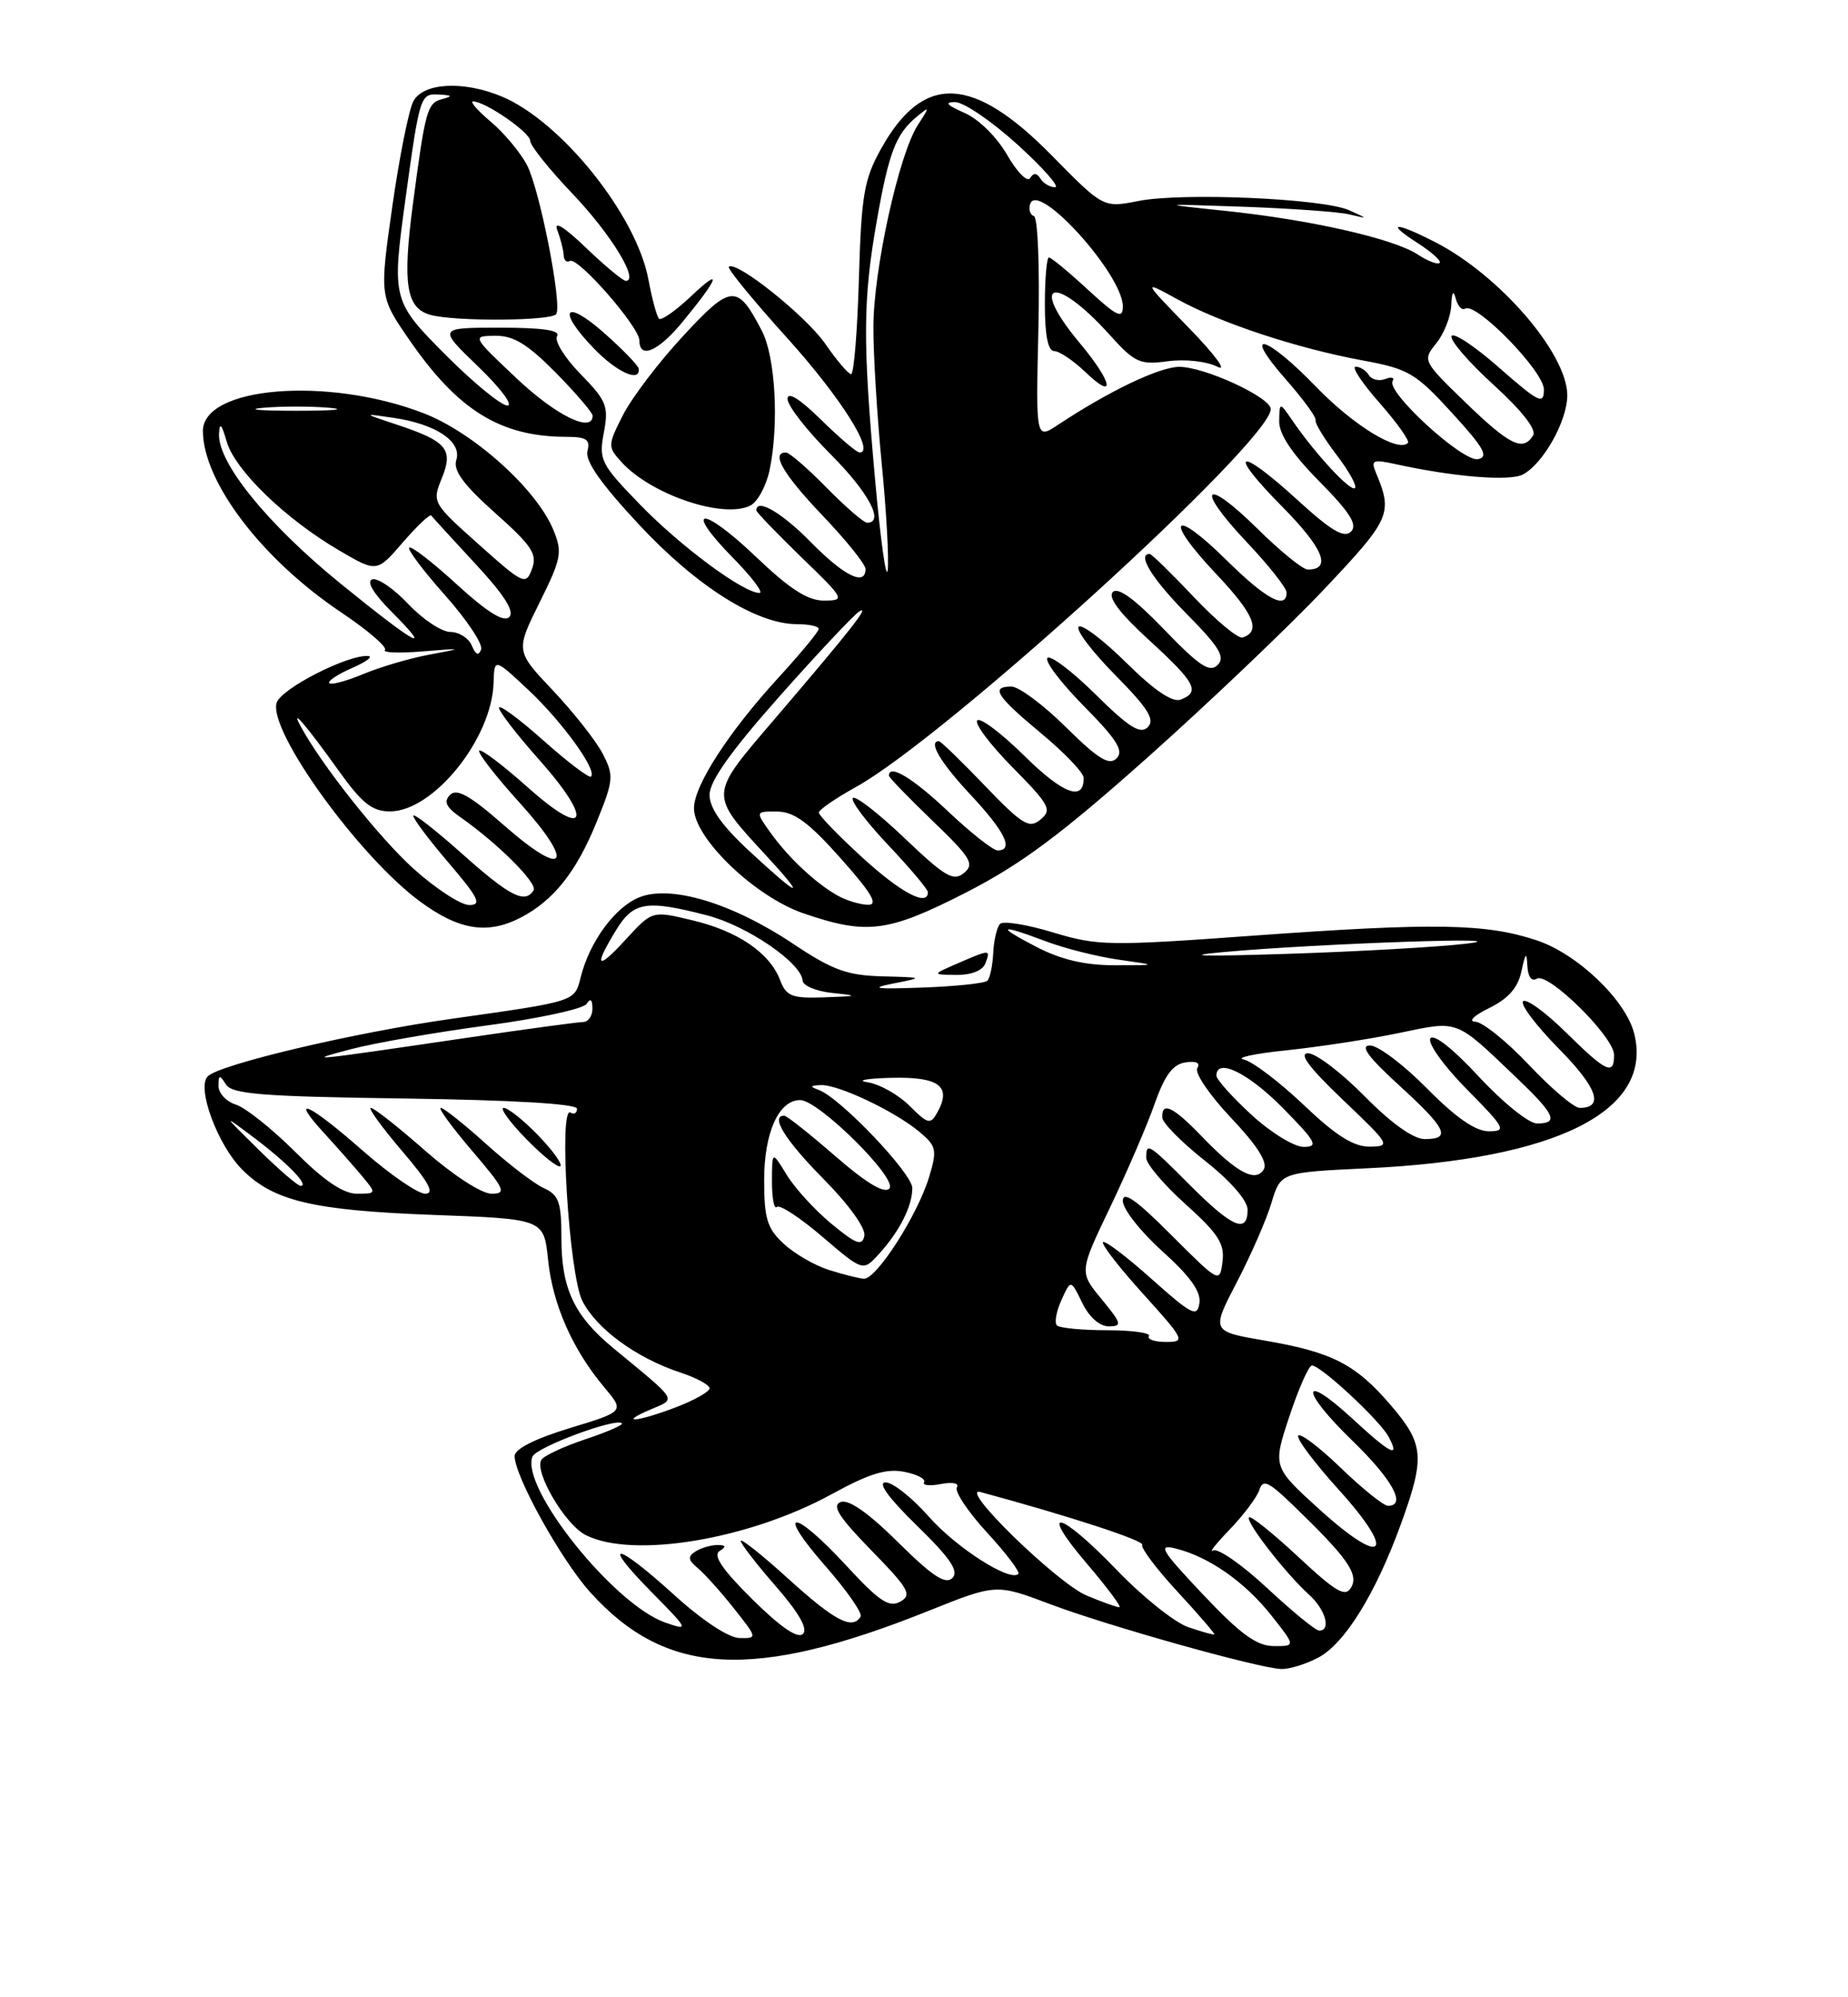 <?xml version="1.0" encoding="UTF-8" standalone="no"?>
<!DOCTYPE svg PUBLIC "-//W3C//DTD SVG 1.1//EN" "http://www.w3.org/Graphics/SVG/1.1/DTD/svg11.dtd" >
<svg xmlns="http://www.w3.org/2000/svg" xmlns:xlink="http://www.w3.org/1999/xlink" version="1.1" viewBox="0 0 237 256">
 <g >
 <path fill="currentColor"
d=" M 169.01 212.49 C 172.42 210.73 176.41 204.31 179.67 195.32 C 182.77 186.78 182.63 185.10 178.40 180.15 C 173.87 174.86 170.87 173.31 162.23 171.83 C 155.33 170.65 155.33 170.65 158.62 164.34 C 160.43 160.86 162.44 156.28 163.07 154.14 C 164.24 150.27 164.24 150.27 175.37 149.74 C 199.74 148.59 212.07 142.36 209.58 132.47 C 208.50 128.18 202.31 122.26 197.06 120.52 C 190.55 118.36 183.97 118.25 160.80 119.92 C 142.21 121.27 140.76 121.24 135.04 119.51 C 131.71 118.50 128.66 118.01 128.26 118.41 C 127.86 118.81 127.46 120.48 127.38 122.12 C 127.30 123.76 126.96 125.37 126.63 125.70 C 126.30 126.03 122.54 126.43 118.27 126.58 C 112.33 126.80 111.44 126.68 114.50 126.07 C 118.50 125.28 118.50 125.28 113.13 125.14 C 108.65 125.02 106.75 124.33 101.75 120.99 C 93.89 115.74 85.97 113.36 81.94 115.03 C 78.82 116.32 75.60 120.74 74.47 125.26 C 73.68 128.40 73.92 128.32 58.00 130.57 C 45.44 132.34 28.19 136.41 26.64 137.96 C 25.19 139.41 27.90 146.75 31.07 149.92 C 35.10 153.95 40.14 155.14 55.62 155.72 C 69.75 156.24 69.75 156.24 70.29 161.49 C 70.88 167.21 73.43 172.98 77.50 177.82 C 80.10 180.91 80.10 180.91 73.05 183.05 C 68.60 184.41 66.00 185.72 66.00 186.63 C 66.00 189.21 71.98 199.98 75.71 204.10 C 85.42 214.85 96.60 215.46 119.08 206.47 C 127.75 203.00 127.75 203.00 134.63 205.59 C 141.97 208.37 161.31 213.80 164.30 213.92 C 165.29 213.97 167.41 213.32 169.01 212.49 Z  M 126.36 123.50 C 127.07 121.66 127.02 121.66 122.86 123.46 C 119.50 124.92 119.50 124.92 122.64 124.96 C 124.54 124.98 126.01 124.41 126.36 123.50 Z  M 66.80 117.60 C 71.00 115.41 73.92 111.74 76.49 105.42 C 78.70 99.99 78.75 99.42 77.30 96.61 C 76.45 94.97 73.58 91.33 70.94 88.53 C 66.12 83.44 66.12 83.44 69.19 77.24 C 72.01 71.57 72.15 70.79 70.96 67.90 C 68.79 62.66 60.71 55.42 54.29 52.95 C 41.99 48.22 25.97 49.54 26.02 55.28 C 26.09 61.83 33.61 71.69 43.74 78.48 C 47.18 80.79 49.71 82.96 49.36 83.31 C 49.01 83.65 51.15 83.74 54.11 83.50 C 59.50 83.07 59.50 83.07 55.00 83.92 C 52.52 84.38 48.74 85.50 46.60 86.39 C 44.45 87.29 42.48 87.82 42.23 87.56 C 41.98 87.31 43.28 86.44 45.13 85.63 C 46.99 84.82 47.91 84.13 47.19 84.08 C 44.55 83.92 36.05 88.27 35.48 90.07 C 34.35 93.62 46.05 109.82 53.90 115.57 C 58.89 119.24 62.54 119.81 66.80 117.60 Z  M 123.90 114.39 C 130.94 110.79 136.07 106.97 147.21 97.05 C 155.07 90.04 165.25 80.35 169.84 75.50 C 178.32 66.53 178.64 65.81 176.48 60.64 C 175.78 58.97 176.04 58.85 178.93 59.48 C 186.43 61.13 193.59 61.71 195.30 60.82 C 197.91 59.45 200.99 53.96 201.00 50.68 C 201.00 45.32 192.29 35.23 184.01 31.01 C 178.88 28.39 177.61 28.46 181.79 31.14 C 183.60 32.30 184.88 33.45 184.63 33.70 C 184.38 33.95 183.12 33.47 181.82 32.62 C 178.73 30.59 168.12 28.18 157.25 27.04 C 148.50 26.12 148.50 26.12 159.50 26.50 C 165.55 26.72 171.62 27.15 173.00 27.47 C 175.50 28.06 175.50 28.06 173.00 26.94 C 169.66 25.44 151.63 24.65 146.00 25.76 C 141.50 26.65 141.50 26.65 134.85 19.89 C 124.74 9.62 118.41 9.37 113.01 19.04 C 110.81 22.98 110.47 24.94 110.15 35.75 C 109.96 42.49 109.50 47.98 109.15 47.96 C 108.79 47.94 107.30 46.19 105.84 44.07 C 103.36 40.49 94.36 33.31 93.47 34.20 C 93.25 34.42 96.61 38.52 100.94 43.31 C 107.80 50.91 112.29 58.00 110.24 58.00 C 109.87 58.00 107.65 56.11 105.29 53.79 C 102.54 51.10 101.00 50.14 101.00 51.14 C 101.00 52.00 103.47 55.17 106.50 58.20 C 111.38 63.08 113.48 67.00 111.21 67.00 C 110.77 67.00 108.43 64.97 106.00 62.50 C 103.57 60.02 101.23 58.00 100.79 58.00 C 98.82 58.00 100.43 60.77 105.50 66.09 C 108.53 69.26 111.00 72.33 111.00 72.93 C 111.00 75.18 108.25 73.83 104.00 69.50 C 100.28 65.71 97.00 63.80 97.00 65.42 C 97.00 65.64 99.59 68.33 102.75 71.40 C 108.36 76.82 108.43 76.96 105.68 76.98 C 103.59 76.99 101.29 75.51 96.92 71.34 C 90.01 64.75 87.52 64.90 94.02 71.52 C 96.44 73.98 97.96 76.00 97.40 76.00 C 95.35 76.00 87.35 70.09 82.12 64.71 C 77.04 59.48 76.78 58.97 77.44 55.45 C 78.08 52.08 77.80 51.37 74.46 47.95 C 72.43 45.88 71.07 43.69 71.44 43.09 C 71.91 42.34 69.64 42.00 64.13 42.00 C 56.15 42.00 56.15 42.00 61.32 46.98 C 64.17 49.72 65.86 51.97 65.08 51.98 C 64.30 51.99 60.82 49.15 57.33 45.67 C 50.28 38.61 50.23 38.41 52.00 25.50 C 53.84 12.16 53.90 11.99 56.30 12.12 C 57.99 12.20 58.09 12.34 56.75 12.69 C 54.78 13.20 54.56 14.00 52.94 26.26 C 51.60 36.45 52.10 39.53 55.24 40.37 C 58.47 41.23 70.79 41.14 71.34 40.25 C 72.11 39.00 69.23 24.35 67.60 21.19 C 66.76 19.57 64.67 17.06 62.96 15.62 C 61.25 14.18 60.22 13.00 60.67 13.00 C 62.25 13.01 68.00 16.98 68.00 18.06 C 68.00 18.66 70.45 21.72 73.44 24.85 C 78.35 30.00 82.02 36.00 80.26 36.00 C 79.89 36.00 77.58 34.09 75.14 31.75 C 72.35 29.07 70.99 28.24 71.47 29.50 C 71.89 30.60 72.26 32.04 72.29 32.71 C 72.31 33.37 72.67 33.70 73.08 33.45 C 74.07 32.84 82.00 41.90 82.00 43.64 C 82.00 46.09 84.44 45.03 87.56 41.23 C 92.23 35.55 92.71 34.11 88.67 37.93 C 86.67 39.82 84.80 41.13 84.52 40.85 C 84.23 40.57 83.62 38.31 83.16 35.83 C 81.62 27.58 71.98 15.56 64.35 12.37 C 59.43 10.32 54.29 10.59 53.01 12.98 C 52.43 14.07 51.21 20.15 50.31 26.48 C 48.67 38.01 48.67 38.01 52.48 43.54 C 58.73 52.61 64.19 55.98 72.66 55.99 C 75.22 56.00 75.72 56.34 75.34 57.82 C 75.01 59.08 77.08 62.02 81.96 67.25 C 89.35 75.17 97.02 80.00 102.20 80.00 C 103.74 80.00 105.00 80.27 105.00 80.61 C 105.00 80.95 102.67 83.76 99.83 86.86 C 93.43 93.85 89.00 100.69 89.00 103.60 C 89.00 107.42 96.81 114.92 103.00 117.05 C 111.19 119.86 113.86 119.52 123.90 114.39 Z  M 98.70 60.24 C 99.92 54.38 99.45 45.76 97.71 42.41 C 94.58 36.35 93.77 36.40 87.61 43.06 C 84.50 46.41 81.04 50.96 79.91 53.17 C 77.93 57.06 77.92 57.26 79.68 59.20 C 83.46 63.38 92.72 66.53 96.21 64.81 C 97.15 64.35 98.27 62.29 98.70 60.24 Z  M 81.91 47.25 C 81.85 46.84 79.83 44.75 77.41 42.62 C 72.34 38.16 71.41 39.77 76.20 44.70 C 79.13 47.73 82.13 49.07 81.91 47.25 Z  M 154.29 204.38 C 148.87 198.64 148.43 197.89 150.79 198.48 C 155.04 199.54 159.65 202.76 163.05 207.06 C 166.17 211.00 166.17 211.00 163.33 210.98 C 161.15 210.96 159.07 209.44 154.29 204.38 Z  M 86.50 204.46 C 78.96 197.61 76.91 197.31 83.53 204.03 C 88.36 208.93 88.41 209.04 85.30 207.96 C 78.74 205.67 66.75 190.70 68.28 186.71 C 68.74 185.50 79.01 181.68 79.76 182.43 C 79.96 182.63 77.86 183.55 75.08 184.47 C 72.30 185.40 69.76 186.58 69.43 187.11 C 68.49 188.64 72.45 195.38 75.09 196.74 C 81.11 199.82 96.06 197.34 106.74 191.47 C 111.48 188.87 113.71 188.19 115.98 188.65 C 117.62 188.97 118.76 189.57 118.51 189.98 C 118.26 190.38 119.24 190.49 120.68 190.21 C 122.17 189.92 123.05 190.11 122.72 190.65 C 122.40 191.16 124.14 193.77 126.59 196.44 C 129.04 199.10 130.85 201.49 130.60 201.73 C 129.54 202.80 122.62 198.37 119.10 194.37 C 116.98 191.97 114.50 190.00 113.58 190.00 C 112.50 190.00 113.93 191.97 117.60 195.55 C 121.90 199.75 123.01 201.39 122.14 202.26 C 121.26 203.14 119.56 202.02 115.17 197.67 C 111.36 193.90 108.83 192.13 107.82 192.52 C 106.64 192.97 107.56 194.42 111.74 198.71 C 116.56 203.64 117.00 204.42 115.45 205.29 C 114.02 206.09 112.75 205.24 108.50 200.63 C 101.68 193.25 99.36 193.32 105.84 200.71 C 108.60 203.85 110.64 206.78 110.37 207.21 C 109.31 208.93 107.08 207.77 101.17 202.42 C 97.78 199.34 95.00 197.13 95.00 197.50 C 95.00 197.87 97.02 200.48 99.48 203.30 C 102.45 206.70 103.63 208.77 102.98 209.42 C 102.32 210.08 100.13 208.59 96.51 205.01 C 92.68 201.23 91.40 199.36 92.27 198.81 C 93.18 198.24 93.11 198.03 92.00 198.03 C 91.17 198.03 89.92 198.40 89.20 198.85 C 88.17 199.51 88.23 199.94 89.49 200.99 C 90.36 201.72 92.45 204.04 94.12 206.15 C 97.15 209.97 97.15 210.00 94.83 209.95 C 93.45 209.93 90.06 207.69 86.50 204.46 Z  M 152.37 208.55 C 150.65 207.96 146.53 204.67 143.23 201.24 C 135.81 193.53 133.04 192.99 139.46 200.50 C 142.04 203.53 143.88 206.00 143.55 206.00 C 143.21 206.00 141.33 205.33 139.37 204.51 C 135.58 202.93 122.76 190.43 125.75 191.24 C 137.08 194.30 146.82 197.48 146.49 198.01 C 146.27 198.38 148.30 201.08 151.02 204.02 C 153.74 206.96 155.86 209.43 155.73 209.49 C 155.60 209.56 154.09 209.14 152.37 208.55 Z  M 162.51 203.55 C 159.29 200.55 156.17 198.38 155.58 198.73 C 154.98 199.08 155.96 197.85 157.74 196.00 C 159.52 194.15 161.22 191.88 161.51 190.96 C 161.96 189.56 162.68 189.89 165.79 192.89 C 172.76 199.61 174.26 201.72 173.30 203.43 C 172.55 204.77 171.44 204.14 166.50 199.55 C 163.26 196.53 160.42 194.25 160.18 194.48 C 159.68 194.99 164.89 201.70 167.89 204.40 C 169.99 206.30 170.75 209.00 169.18 209.00 C 168.73 209.00 165.73 206.55 162.51 203.55 Z  M 169.29 193.53 C 163.21 188.02 163.21 188.02 165.36 181.54 C 166.54 177.97 167.84 175.04 168.25 175.02 C 169.36 174.99 176.95 182.04 178.09 184.16 C 179.60 186.99 178.36 186.38 173.46 181.85 C 166.81 175.73 166.69 178.11 173.32 184.54 C 178.57 189.62 180.44 193.00 178.00 193.00 C 177.44 193.00 174.73 190.82 171.96 188.15 C 169.20 185.48 166.73 183.62 166.49 184.01 C 166.25 184.40 168.58 187.51 171.67 190.92 C 179.18 199.22 177.55 201.00 169.29 193.53 Z  M 83.45 180.65 C 86.77 179.23 87.08 179.74 78.70 172.83 C 73.65 168.67 72.00 165.20 72.00 158.71 C 72.00 154.09 71.68 153.17 69.75 152.29 C 68.51 151.73 65.18 149.18 62.35 146.63 C 59.52 144.08 56.90 142.00 56.53 142.00 C 56.15 142.00 57.96 144.47 60.54 147.50 C 64.76 152.43 65.01 153.00 63.03 153.00 C 61.76 153.00 58.11 150.63 54.54 147.50 C 51.10 144.47 47.96 142.00 47.56 142.00 C 47.17 142.00 48.96 144.47 51.54 147.50 C 55.00 151.54 55.79 153.00 54.53 153.00 C 53.58 153.00 49.99 150.53 46.54 147.50 C 39.61 141.41 36.97 140.21 41.58 145.25 C 43.22 147.04 45.41 149.51 46.44 150.75 C 48.30 152.98 48.29 153.00 45.76 153.00 C 44.02 153.00 41.53 151.31 37.86 147.64 C 34.91 144.70 31.49 141.97 30.25 141.58 C 29.01 141.19 28.01 140.11 28.02 139.18 C 28.03 137.73 28.16 137.71 28.98 139.00 C 29.76 140.24 33.69 140.55 51.96 140.80 C 65.86 141.00 74.00 141.48 74.00 142.11 C 74.00 142.67 73.62 142.89 73.17 142.60 C 71.62 141.64 72.97 163.28 74.67 166.71 C 76.46 170.29 81.60 174.06 87.25 175.92 C 89.31 176.60 91.00 177.51 91.00 177.94 C 91.00 178.37 89.07 179.46 86.72 180.36 C 81.72 182.27 79.11 182.50 83.45 180.65 Z  M 68.99 145.49 C 67.13 143.57 65.15 142.00 64.60 142.00 C 64.05 142.00 65.34 143.79 67.48 145.98 C 69.62 148.17 71.59 149.74 71.87 149.47 C 72.14 149.19 70.84 147.40 68.99 145.49 Z  M 147.35 171.25 C 147.60 170.84 145.19 170.50 141.99 170.50 C 138.79 170.50 135.89 170.22 135.55 169.88 C 135.20 169.54 135.47 168.07 136.13 166.62 C 137.33 163.98 137.33 163.98 138.79 166.99 C 139.67 168.81 141.02 170.00 142.20 170.00 C 143.95 170.00 143.86 169.65 141.27 166.51 C 138.40 163.03 138.40 163.03 142.36 154.76 C 144.53 150.22 147.11 144.25 148.07 141.50 C 149.37 137.82 150.41 136.41 152.03 136.17 C 153.41 135.96 153.97 136.23 153.55 136.91 C 153.18 137.51 155.13 140.38 157.88 143.28 C 161.25 146.84 162.62 149.00 162.07 149.89 C 161.01 151.61 158.61 150.32 154.05 145.58 C 150.45 141.84 148.96 141.14 149.06 143.25 C 149.09 143.94 151.56 146.43 154.56 148.80 C 157.82 151.38 160.00 153.88 160.00 155.05 C 160.00 158.16 158.07 157.36 152.71 152.00 C 147.22 146.50 147.00 146.37 147.00 148.41 C 147.00 149.18 149.28 151.87 152.07 154.37 C 156.24 158.12 157.08 159.42 156.78 161.72 C 156.43 164.48 156.37 164.45 150.21 158.29 C 145.69 153.76 144.00 152.58 144.00 153.94 C 144.00 154.97 146.28 157.87 149.07 160.38 C 152.64 163.59 154.05 165.56 153.82 167.03 C 153.54 168.88 152.85 168.53 147.70 163.94 C 144.52 161.09 141.70 158.96 141.46 159.21 C 141.21 159.46 143.52 162.44 146.59 165.83 C 151.95 171.76 152.06 172.00 149.52 172.00 C 148.07 172.00 147.09 171.66 147.35 171.25 Z  M 106.24 162.75 C 104.44 162.17 101.85 160.67 100.49 159.40 C 98.39 157.45 98.00 156.19 98.00 151.27 C 98.00 145.16 99.87 141.00 102.62 141.00 C 104.99 141.00 115.24 151.16 114.05 152.35 C 113.39 153.01 111.08 151.63 107.11 148.17 C 103.83 145.33 100.90 143.00 100.58 143.00 C 98.74 143.00 100.69 146.13 105.60 151.10 C 108.88 154.41 111.05 157.44 110.85 158.40 C 110.56 159.76 109.81 159.48 106.63 156.86 C 104.50 155.10 101.92 152.27 100.89 150.58 C 99.01 147.50 99.01 147.50 99.00 151.42 C 99.00 153.57 99.28 155.05 99.63 154.70 C 99.98 154.35 102.61 156.07 105.47 158.52 C 110.68 162.97 110.68 162.97 112.72 160.73 C 115.36 157.83 117.00 154.60 117.00 152.28 C 117.00 150.40 107.73 140.68 105.00 139.70 C 103.82 139.27 103.88 139.14 105.26 139.08 C 107.47 138.98 114.72 142.41 117.90 145.06 C 120.09 146.89 120.20 147.38 119.18 150.78 C 117.71 155.71 112.37 164.03 110.77 163.90 C 110.07 163.84 108.03 163.32 106.24 162.75 Z  M 33.19 147.38 C 28.50 142.76 28.50 142.76 32.60 145.84 C 36.88 149.07 39.72 152.00 38.56 152.00 C 38.19 152.00 35.77 149.92 33.19 147.38 Z  M 160.48 142.87 C 158.01 140.60 156.00 138.35 156.00 137.87 C 156.00 135.53 160.08 137.51 164.50 142.00 C 168.81 146.37 169.14 147.00 167.19 147.00 C 165.96 147.00 162.94 145.14 160.48 142.87 Z  M 167.18 141.61 C 164.05 138.64 160.60 136.03 159.50 135.80 C 158.40 135.58 160.88 135.04 165.00 134.62 C 169.12 134.19 175.60 133.20 179.38 132.41 C 187.11 130.80 186.57 130.59 194.25 137.91 C 199.44 142.84 199.98 144.00 197.11 144.00 C 196.07 144.00 192.72 141.30 189.66 138.00 C 186.33 134.40 183.84 132.45 183.44 133.10 C 183.07 133.70 185.16 136.63 188.10 139.60 C 193.04 144.60 193.25 145.00 190.93 145.00 C 189.23 145.00 186.70 143.25 183.00 139.50 C 180.01 136.47 176.73 134.00 175.70 134.00 C 174.37 134.00 175.43 135.45 179.42 139.10 C 185.54 144.69 186.16 146.00 182.72 146.00 C 181.27 146.00 178.43 143.98 175.00 140.50 C 172.01 137.47 168.75 135.00 167.76 135.00 C 166.51 135.00 167.90 136.85 172.22 140.97 C 178.27 146.72 178.40 146.93 175.68 146.97 C 173.60 146.99 171.34 145.57 167.18 141.61 Z  M 116.64 141.73 C 115.21 140.31 112.80 138.95 111.27 138.72 C 109.75 138.49 111.10 138.23 114.28 138.15 C 120.44 137.99 122.09 139.23 120.20 142.60 C 119.32 144.17 119.00 144.09 116.64 141.73 Z  M 196.09 136.50 C 193.23 133.47 190.12 130.98 189.19 130.95 C 188.25 130.93 189.04 130.15 190.99 129.20 C 193.45 127.99 194.67 126.60 195.12 124.49 C 195.64 122.07 195.79 121.94 195.88 123.81 C 195.95 125.21 196.43 125.85 197.09 125.44 C 198.53 124.55 207.00 132.90 207.00 135.21 C 207.00 137.90 206.02 137.44 200.81 132.31 C 198.19 129.73 195.72 127.94 195.33 128.34 C 194.94 128.73 197.01 131.47 199.93 134.43 C 204.85 139.41 205.76 142.00 202.59 142.00 C 201.87 142.00 198.95 139.53 196.09 136.50 Z  M 45.00 134.48 C 48.02 133.68 55.90 132.31 62.49 131.43 C 69.09 130.55 74.82 129.31 75.23 128.67 C 75.71 127.90 75.97 128.10 75.98 129.25 C 75.99 130.21 75.44 131.00 74.75 131.00 C 74.06 131.01 67.55 131.89 60.27 132.96 C 39.31 136.04 38.97 136.07 45.00 134.48 Z  M 100.05 125.63 C 98.72 122.14 94.65 119.35 88.81 117.96 C 83.65 116.72 83.65 116.72 80.32 120.34 C 76.56 124.45 76.07 124.04 78.99 119.25 C 81.23 115.57 82.87 115.30 90.70 117.33 C 95.82 118.66 102.79 123.42 102.93 125.69 C 102.97 126.34 104.69 127.06 106.75 127.27 C 110.17 127.63 110.08 127.68 105.73 127.83 C 101.55 127.98 100.84 127.70 100.05 125.63 Z  M 133.00 121.41 C 127.67 118.65 128.08 118.37 134.12 120.65 C 136.53 121.56 140.75 122.62 143.50 123.01 C 148.50 123.72 148.50 123.72 143.00 123.72 C 139.20 123.73 136.11 123.01 133.00 121.41 Z  M 157.00 122.02 C 169.26 120.92 196.03 120.00 188.00 120.96 C 184.43 121.38 174.07 121.97 165.00 122.26 C 154.09 122.61 151.38 122.53 157.00 122.02 Z  M 53.06 111.37 C 48.64 107.39 41.14 97.93 38.51 93.00 C 37.19 90.54 39.31 93.02 43.41 98.75 C 46.43 102.97 47.73 104.00 50.01 104.00 C 55.58 104.00 63.09 94.68 63.30 87.51 C 63.39 84.34 63.39 84.34 67.75 88.42 C 72.10 92.50 76.61 98.72 75.80 99.54 C 75.56 99.77 72.81 97.69 69.68 94.90 C 66.56 92.12 64.00 90.24 64.00 90.72 C 64.00 91.20 66.28 94.16 69.07 97.29 C 76.18 105.27 75.27 107.68 67.70 100.93 C 64.52 98.09 61.70 95.96 61.46 96.21 C 61.21 96.46 63.54 99.47 66.64 102.89 C 73.84 110.85 72.57 112.74 64.68 105.82 C 60.32 101.99 58.59 101.01 57.73 101.87 C 56.87 102.73 57.19 103.45 59.04 104.74 C 63.82 108.08 68.98 113.23 68.43 114.11 C 67.33 115.89 65.39 114.89 59.25 109.42 C 55.81 106.35 53.00 104.17 53.00 104.56 C 53.00 104.96 55.06 107.70 57.58 110.64 C 61.38 115.09 61.82 116.00 60.19 116.00 C 59.10 116.00 55.90 113.92 53.06 111.37 Z  M 60.51 82.75 C 60.11 81.79 58.87 81.00 57.76 81.00 C 56.65 81.00 54.22 79.39 52.36 77.42 C 50.50 75.45 48.42 74.03 47.74 74.26 C 46.97 74.52 47.88 76.06 50.15 78.34 C 55.81 84.02 53.36 82.67 43.60 74.74 C 34.34 67.21 27.93 59.33 28.09 55.64 C 28.16 54.06 28.41 54.31 29.08 56.62 C 30.14 60.26 36.59 66.51 43.48 70.54 C 48.33 73.38 48.33 73.38 51.66 69.52 C 53.50 67.40 55.14 65.85 55.31 66.08 C 55.48 66.31 58.03 69.10 60.98 72.28 C 64.66 76.24 66.02 78.38 65.31 79.09 C 64.61 79.79 62.50 78.48 58.61 74.93 C 55.49 72.07 52.73 69.94 52.48 70.19 C 52.23 70.43 54.31 73.19 57.10 76.32 C 59.88 79.45 61.96 82.57 61.70 83.25 C 61.38 84.10 61.00 83.93 60.51 82.75 Z  M 61.40 69.78 C 55.46 64.48 55.40 64.38 56.66 61.30 C 58.18 57.57 57.32 56.55 50.78 54.39 C 46.50 52.97 46.50 52.97 50.50 53.56 C 55.91 54.36 59.26 56.60 58.52 58.95 C 58.09 60.29 59.41 62.10 63.49 65.74 C 68.22 69.95 68.93 71.02 68.23 72.91 C 67.44 75.05 67.16 74.92 61.40 69.78 Z  M 33.75 52.27 C 36.09 52.06 39.91 52.06 42.25 52.27 C 44.59 52.48 42.67 52.65 38.00 52.65 C 33.33 52.65 31.41 52.48 33.75 52.27 Z  M 107.50 114.83 C 104.68 113.28 101.14 109.97 98.83 106.75 C 96.86 104.00 96.86 104.00 99.68 104.02 C 101.85 104.04 103.73 105.42 107.82 110.02 C 111.79 114.48 112.68 115.99 111.32 115.97 C 110.32 115.95 108.60 115.44 107.50 114.83 Z  M 110.58 109.90 C 107.51 107.09 105.01 104.51 105.01 104.15 C 105.02 103.79 107.16 102.32 109.76 100.88 C 121.23 94.54 162.85 56.66 162.97 52.45 C 163.01 50.95 154.46 47.00 151.22 47.02 C 148.68 47.04 142.21 50.13 135.67 54.46 C 132.84 56.33 132.84 56.33 133.17 42.16 C 133.35 34.33 133.10 27.86 132.60 27.70 C 132.10 27.53 131.89 26.83 132.12 26.13 C 133.12 23.15 144.00 35.20 144.00 39.28 C 144.00 40.93 143.26 40.57 139.52 37.13 C 137.06 34.86 134.81 33.00 134.52 33.00 C 134.24 33.00 134.00 35.70 134.00 39.00 C 134.00 42.99 134.40 45.00 135.20 45.00 C 135.85 45.00 137.65 46.21 139.20 47.69 C 143.15 51.48 142.69 49.01 138.50 44.00 C 131.85 36.05 135.19 35.04 142.26 42.86 C 145.54 46.50 146.17 46.79 149.78 46.30 C 152.00 46.01 154.75 46.31 156.11 47.00 C 157.46 47.70 155.88 45.54 152.50 42.06 C 146.50 35.89 146.50 35.89 151.00 38.36 C 156.56 41.42 166.36 44.65 174.77 46.20 C 180.64 47.28 181.54 47.81 186.23 52.94 C 190.32 57.41 190.97 58.57 189.54 58.85 C 187.59 59.23 177.74 50.23 178.60 48.84 C 178.88 48.39 178.45 48.27 177.65 48.58 C 176.86 48.89 175.91 48.66 175.54 48.07 C 175.18 47.48 174.42 47.00 173.86 47.00 C 173.29 47.00 174.67 49.09 176.93 51.65 C 179.18 54.21 180.82 56.52 180.56 56.77 C 179.30 58.04 173.63 54.58 168.80 49.59 C 162.30 42.87 159.14 42.08 164.88 48.60 C 167.11 51.13 168.84 53.50 168.72 53.85 C 168.60 54.21 169.81 56.20 171.39 58.28 C 172.98 60.35 174.05 62.28 173.77 62.56 C 173.24 63.09 168.70 58.20 165.80 53.98 C 164.10 51.50 164.10 51.50 164.05 53.97 C 164.02 55.64 165.67 58.13 169.21 61.71 C 173.15 65.70 174.13 67.27 173.26 68.14 C 172.39 69.01 170.73 68.04 166.47 64.15 C 158.75 57.09 157.22 57.64 164.40 64.90 C 169.72 70.28 170.84 73.00 167.72 73.00 C 167.08 73.00 164.20 70.66 161.31 67.81 C 154.42 61.01 153.18 62.38 159.84 69.43 C 162.68 72.43 165.00 75.36 165.00 75.94 C 165.00 78.21 162.34 76.78 157.31 71.81 C 150.37 64.96 149.20 66.40 155.92 73.51 C 160.83 78.70 161.76 80.91 159.36 81.71 C 158.80 81.90 155.99 79.57 153.11 76.53 C 150.24 73.49 147.69 71.00 147.44 71.00 C 145.78 71.00 147.76 74.21 152.21 78.71 C 156.40 82.95 157.17 84.23 156.15 85.24 C 155.14 86.25 153.80 85.36 149.30 80.69 C 145.57 76.81 143.39 75.21 142.72 75.88 C 142.05 76.55 143.59 78.60 147.36 82.04 C 153.33 87.50 153.96 88.69 151.42 89.67 C 150.37 90.07 148.04 88.50 144.45 84.95 C 141.48 82.02 138.73 79.94 138.33 80.33 C 137.94 80.73 140.05 83.51 143.02 86.52 C 147.26 90.81 148.15 92.25 147.20 93.20 C 146.25 94.15 144.81 93.26 140.52 89.02 C 137.51 86.05 134.73 83.94 134.33 84.33 C 133.94 84.73 136.05 87.51 139.02 90.52 C 143.26 94.81 144.15 96.25 143.20 97.20 C 142.25 98.15 140.85 97.30 136.71 93.21 C 133.81 90.34 130.66 88.00 129.72 88.00 C 126.99 88.00 127.75 89.19 133.53 94.00 C 136.51 96.47 138.96 99.04 138.97 99.69 C 139.04 102.77 136.35 101.79 131.43 96.93 C 128.47 94.01 125.73 91.94 125.33 92.33 C 124.94 92.73 126.98 95.44 129.86 98.36 C 134.60 103.16 134.95 103.80 133.45 105.04 C 131.99 106.25 131.15 105.74 126.31 100.71 C 123.30 97.57 120.64 95.00 120.42 95.00 C 118.99 95.00 120.60 97.73 124.50 101.90 C 128.90 106.60 130.06 109.00 127.94 109.00 C 127.36 109.00 124.50 106.75 121.59 104.00 C 117.07 99.72 114.00 97.87 114.00 99.42 C 114.00 99.64 116.52 102.25 119.60 105.21 C 124.52 109.94 125.01 110.75 123.63 111.89 C 122.28 113.01 121.20 112.38 116.02 107.44 C 112.70 104.27 109.71 101.95 109.38 102.28 C 109.05 102.62 111.08 105.32 113.89 108.29 C 116.70 111.26 119.00 113.99 119.00 114.35 C 119.00 116.26 115.53 114.43 110.58 109.90 Z  M 96.21 109.19 C 92.59 105.85 91.00 103.61 91.00 101.87 C 91.00 100.13 93.74 96.27 99.96 89.26 C 104.89 83.71 109.49 78.82 110.19 78.38 C 111.70 77.45 109.05 80.82 99.19 92.34 C 90.90 102.03 90.92 101.70 98.24 109.64 C 103.51 115.36 102.68 115.17 96.21 109.19 Z  M 112.23 61.50 C 110.63 43.73 110.66 38.44 112.45 28.28 C 114.00 19.48 114.90 17.15 117.62 14.92 C 119.25 13.58 119.25 13.65 117.72 16.01 C 115.28 19.75 112.01 34.60 112.01 41.95 C 112.00 45.49 112.49 53.41 113.09 59.55 C 113.69 65.68 114.02 71.78 113.84 73.10 C 113.65 74.42 112.92 69.20 112.23 61.50 Z  M 187.95 51.59 C 182.46 46.28 182.42 46.20 184.20 44.00 C 185.19 42.78 186.05 40.59 186.12 39.14 C 186.19 37.42 186.39 37.12 186.69 38.26 C 186.94 39.23 187.49 39.82 187.90 39.56 C 189.32 38.69 198.00 47.60 198.00 49.92 C 198.00 51.92 197.37 51.61 192.25 47.12 C 189.09 44.34 186.34 42.53 186.15 43.09 C 185.96 43.65 188.40 46.47 191.58 49.36 C 195.17 52.63 197.08 55.07 196.62 55.81 C 195.32 57.91 193.63 57.08 187.95 51.59 Z  M 66.30 48.54 C 60.50 43.07 60.50 43.07 63.54 43.04 C 65.87 43.01 67.67 44.12 71.29 47.78 C 73.88 50.42 76.00 52.89 76.00 53.28 C 76.00 55.56 71.32 53.27 66.30 48.54 Z  M 129.16 19.85 C 127.83 17.55 125.50 15.25 123.67 14.46 C 121.41 13.47 121.07 13.08 122.50 13.09 C 123.60 13.09 127.20 15.55 130.50 18.54 C 133.80 21.54 135.96 24.00 135.31 24.00 C 134.65 24.00 133.81 23.50 133.43 22.89 C 132.97 22.14 132.54 22.12 132.11 22.83 C 131.75 23.40 130.43 22.06 129.16 19.85 Z "/>
</g>
</svg>